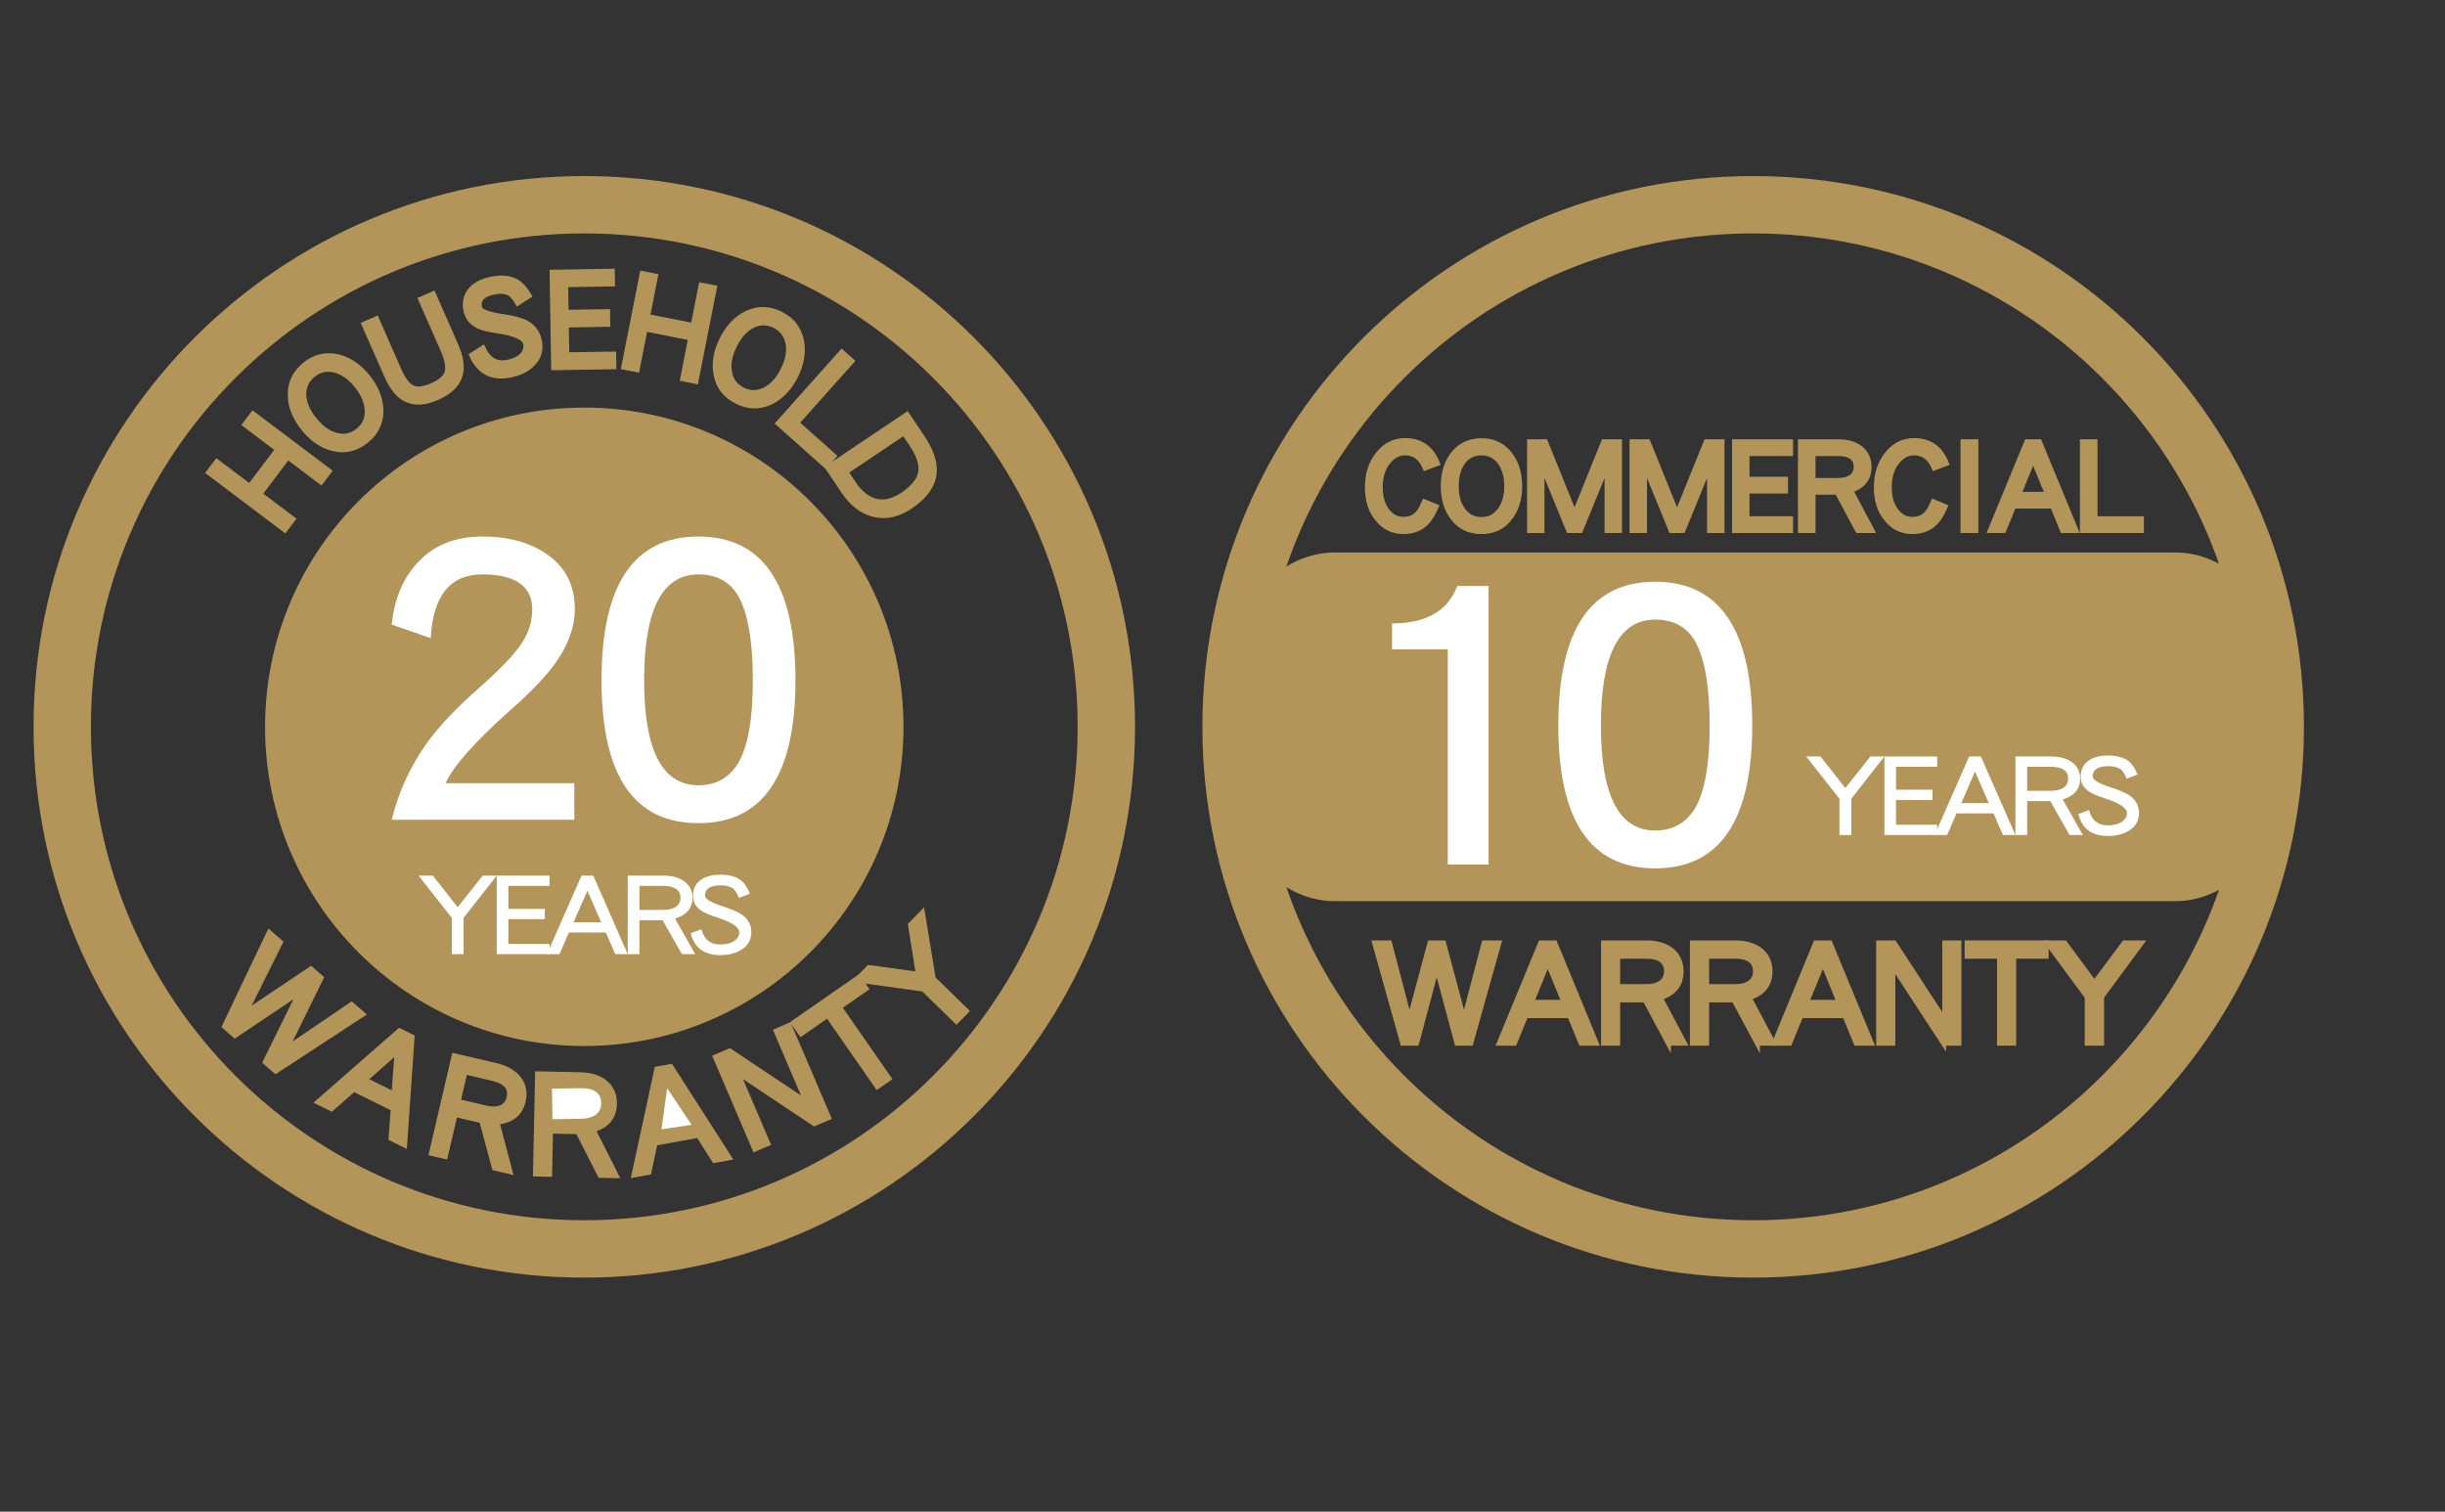 <?xml version="1.0" encoding="utf-8"?>
<!-- Generator: Adobe Illustrator 16.0.0, SVG Export Plug-In . SVG Version: 6.00 Build 0)  -->
<!DOCTYPE svg PUBLIC "-//W3C//DTD SVG 1.1//EN" "http://www.w3.org/Graphics/SVG/1.1/DTD/svg11.dtd">
<svg version="1.1" id="圖層_1" xmlns="http://www.w3.org/2000/svg" xmlns:xlink="http://www.w3.org/1999/xlink" x="0px" y="0px"
	 width="246px" height="152.093px" viewBox="0 0 246 152.093" enable-background="new 0 0 246 152.093" xml:space="preserve">
<rect x="0" y="0" width="246" height="152.093" fill="#333333" stroke="none"/>
<path fill="#B39559" d="M90.903,73.129c0,17.738-14.376,32.112-32.122,32.112c-17.736,0-32.112-14.374-32.112-32.112
	c0-17.739,14.376-32.12,32.112-32.12C76.526,41.009,90.903,55.39,90.903,73.129z"/>
<path fill="none" stroke="#B39559" stroke-width="5.772" stroke-miterlimit="10" d="M111.312,73.129
	c0,29.007-23.519,52.529-52.531,52.529c-29.007,0-52.521-23.521-52.521-52.529c0-29.012,23.514-52.529,52.521-52.529
	C87.793,20.6,111.312,44.117,111.312,73.129z"/>
<g>
	<path fill="#B39559" stroke="#B39559" stroke-width="0.521" stroke-miterlimit="10" d="M32.299,48.487l-3.343-2.523l-2.833,3.752
		l3.345,2.521l-0.81,1.069l-7.656-5.773l0.812-1.072l3.306,2.497l2.833-3.747l-3.311-2.499l0.81-1.072l7.656,5.773L32.299,48.487z"
		/>
	<path fill="#B39559" stroke="#B39559" stroke-width="0.521" stroke-miterlimit="10" d="M38.317,41.282
		c0.02,1.241-0.476,2.253-1.471,3.061c-1.016,0.812-2.114,1.079-3.306,0.785c-1.128-0.26-2.119-0.937-2.999-2.031
		c-0.866-1.079-1.317-2.197-1.325-3.35c-0.027-1.216,0.459-2.244,1.469-3.061c1-0.799,2.109-1.057,3.306-0.78
		c1.111,0.265,2.119,0.932,2.987,2.014C37.856,39.011,38.295,40.139,38.317,41.282z M33.66,37.218
		c-0.802-0.179-1.521-0.034-2.155,0.481c-0.652,0.522-0.964,1.207-0.952,2.013c0.029,0.824,0.382,1.663,1.069,2.516
		c0.696,0.866,1.437,1.391,2.246,1.582c0.81,0.211,1.53,0.042,2.168-0.474c0.638-0.507,0.949-1.169,0.922-2.013
		c-0.02-0.822-0.368-1.67-1.06-2.536C35.213,37.939,34.458,37.419,33.66,37.218z"/>
	<path fill="#B39559" stroke="#B39559" stroke-width="0.521" stroke-miterlimit="10" d="M46.195,38.015
		c-0.316,0.81-1.045,1.467-2.195,1.972c-1.146,0.502-2.131,0.598-2.921,0.279c-0.878-0.319-1.594-1.165-2.18-2.506l-2.264-5.138
		l1.236-0.542l2.254,5.143c0.441,1.003,0.915,1.609,1.439,1.825c0.466,0.194,1.099,0.105,1.913-0.252
		c0.814-0.356,1.314-0.768,1.496-1.244c0.181-0.525,0.068-1.29-0.371-2.293l-2.259-5.143l1.241-0.544l2.261,5.145
		C46.43,36.05,46.553,37.159,46.195,38.015z"/>
	<path fill="#B39559" stroke="#B39559" stroke-width="0.521" stroke-miterlimit="10" d="M53.552,36.634
		c-0.56,0.566-1.32,0.929-2.278,1.106c-1.798,0.338-3.063-0.333-3.804-2.001l1.113-0.711c0.535,1.177,1.346,1.643,2.452,1.439
		c0.685-0.13,1.187-0.37,1.536-0.748c0.294-0.336,0.412-0.716,0.338-1.133c-0.118-0.601-1.055-1.035-2.813-1.3
		c-0.913-0.125-1.587-0.297-2.009-0.513c-0.672-0.336-1.074-0.868-1.202-1.582c-0.167-0.863,0.032-1.567,0.594-2.146
		c0.471-0.476,1.152-0.797,2.04-0.964c1.006-0.187,1.825-0.088,2.472,0.282c0.441,0.272,0.849,0.728,1.241,1.388l-1.143,0.729
		c-0.26-0.454-0.525-0.775-0.785-0.949c-0.38-0.228-0.902-0.292-1.545-0.169c-1.175,0.218-1.683,0.743-1.53,1.577
		c0.078,0.397,0.873,0.709,2.401,0.93c1.005,0.152,1.768,0.346,2.264,0.598c0.76,0.407,1.216,1.033,1.373,1.864
		C54.44,35.236,54.2,36.006,53.552,36.634z"/>
	<path fill="#B39559" stroke="#B39559" stroke-width="0.521" stroke-miterlimit="10" d="M55.715,36.987l-0.16-9.586l6.041-0.103
		l0.02,1.26l-4.714,0.076l0.047,2.798l4.171-0.064l0.022,1.253l-4.172,0.068l0.049,3.019l4.716-0.073l0.022,1.255L55.715,36.987z"/>
	<path fill="#B39559" stroke="#B39559" stroke-width="0.521" stroke-miterlimit="10" d="M68.698,38.103l0.807-4.11l-4.608-0.91
		l-0.807,4.113l-1.322-0.26l1.856-9.407l1.317,0.26l-0.8,4.066l4.606,0.907l0.804-4.063l1.314,0.257l-1.854,9.408L68.698,38.103z"/>
	<path fill="#B39559" stroke="#B39559" stroke-width="0.521" stroke-miterlimit="10" d="M77.552,40.443
		c-1.119,0.54-2.247,0.515-3.399-0.057c-1.16-0.581-1.861-1.466-2.089-2.67c-0.235-1.128-0.037-2.32,0.586-3.571
		c0.62-1.244,1.444-2.119,2.489-2.609c1.094-0.53,2.232-0.52,3.395,0.059c1.147,0.572,1.844,1.472,2.092,2.673
		c0.223,1.118,0.037,2.315-0.579,3.556C79.42,39.077,78.579,39.947,77.552,40.443z M79.293,34.518
		c-0.167-0.804-0.608-1.398-1.339-1.761c-0.745-0.37-1.496-0.37-2.227-0.015c-0.736,0.365-1.347,1.037-1.834,2.018
		c-0.496,0.994-0.662,1.886-0.496,2.703c0.143,0.824,0.601,1.408,1.33,1.773c0.73,0.365,1.466,0.368,2.222-0.005
		c0.736-0.366,1.361-1.035,1.854-2.026C79.293,36.225,79.447,35.325,79.293,34.518z"/>
	<path fill="#B39559" stroke="#B39559" stroke-width="0.521" stroke-miterlimit="10" d="M78.31,42.589l6.389-7.156l1,0.895
		l-5.555,6.219l3.75,3.345l-0.834,0.937L78.31,42.589z"/>
	<path fill="#B39559" stroke="#B39559" stroke-width="0.521" stroke-miterlimit="10" d="M87.965,51.766
		c-1.207-0.282-2.239-1.082-3.134-2.416l-1.53-2.286l7.951-5.341l1.533,2.286c0.93,1.378,1.327,2.624,1.185,3.72
		c-0.167,1.189-0.957,2.261-2.374,3.212C90.373,51.766,89.162,52.033,87.965,51.766z M92.644,47.533
		c0.135-0.792-0.167-1.736-0.9-2.823l-0.79-1.175l-5.869,3.941l0.79,1.177c0.697,1.04,1.486,1.633,2.374,1.81
		c0.814,0.162,1.678-0.071,2.573-0.672C91.901,49.07,92.497,48.315,92.644,47.533z"/>
</g>
<path fill="#B39559" stroke="#B39559" stroke-width="0.521" stroke-miterlimit="10" d="M27.74,107.762l-1.04-0.902l3.487-7.085
	l-6.553,4.402l-1.035-0.91l4.495-9.429l1.108,0.969l-3.556,7.141l6.637-4.451l1.015,0.888l-3.527,7.171l6.604-4.481l1.106,0.969
	L27.74,107.762z"/>
<path fill="#B39559" stroke="#B39559" stroke-width="0.521" stroke-miterlimit="10" d="M39.357,114.531l0.216-2.989l-3.978-1.972
	l-2.246,1.979l-1.344-0.667l8.187-7.166l1.26,0.623l-0.75,10.857L39.357,114.531z M39.965,105.753l-3.276,2.887l2.963,1.469
	L39.965,105.753z"/>
<path fill="#B39559" stroke="#B39559" stroke-width="0.521" stroke-miterlimit="10" d="M49.756,117.511l-1.28-4.763l-2.695-0.63
	l-0.988,4.233l-1.374-0.319l2.283-9.797l4.179,0.979c1.013,0.233,1.763,0.66,2.266,1.263c0.522,0.66,0.689,1.42,0.483,2.303
	c-0.297,1.28-1.187,1.984-2.644,2.102l1.319,4.991L49.756,117.511z M49.547,108.486l-2.769-0.65l-0.701,2.999l2.776,0.647
	c0.682,0.157,1.256,0.137,1.688-0.091c0.363-0.201,0.588-0.51,0.687-0.944C51.458,109.464,50.894,108.797,49.547,108.486z"/>
<path fill="#B39559" stroke="#B39559" stroke-width="0.521" stroke-miterlimit="10" d="M60.392,118.246l-2.239-4.395l-2.771-0.057
	l-0.09,4.346l-1.405-0.029l0.211-10.057l4.282,0.088c1.045,0.022,1.864,0.282,2.484,0.772c0.645,0.532,0.969,1.246,0.949,2.148
	c-0.027,1.314-0.75,2.188-2.153,2.604l2.325,4.616L60.392,118.246z"/>
<polygon fill="#B39559" stroke="#B39559" stroke-width="0.521" stroke-miterlimit="10" points="71.881,116.743 70.273,114.217 
	65.902,115.007 65.28,117.938 63.803,118.205 66.099,107.566 67.482,107.316 73.358,116.476 "/>
<path fill="#B39559" stroke="#B39559" stroke-width="0.521" stroke-miterlimit="10" d="M81.932,113.045l-7.759-5.172l3.07,7.178
	l-1.292,0.552l-3.958-9.248l1.425-0.608l7.754,5.177l-3.065-7.181l1.29-0.557l3.958,9.25L81.932,113.045z"/>
<path fill="#B39559" stroke="#B39559" stroke-width="0.521" stroke-miterlimit="10" d="M84.438,101.325l4.993,7.188l-1.158,0.804
	l-4.996-7.188l-2.675,1.866l-0.758-1.084l6.521-4.53l0.755,1.082L84.438,101.325z"/>
<path fill="#B39559" stroke="#B39559" stroke-width="0.521" stroke-miterlimit="10" d="M93.89,98.472l3.335,3.254l-0.996,1.018
	l-3.321-3.24l-6.68-0.92l1.197-1.231l4.983,0.684l-0.79-4.988l1.182-1.207L93.89,98.472z"/>
<g>
	<path fill="#FFFFFF" d="M55.872,66.733c-0.957,1.324-2.462,2.914-4.557,4.748c-3.603,3.212-5.746,5.65-6.477,7.318h12.947v3.679
		H39.411c0.687-2.781,1.825-5.26,3.375-7.485c1.28-1.839,3.193-3.853,5.656-5.994c1.915-1.707,3.281-3.12,4.012-4.233
		c0.73-1.069,1.094-2.225,1.094-3.468c0-2.31-1.688-3.507-5.018-3.507c-3.237,0-4.966,2.138-5.194,6.418l-3.924-1.369
		c0.277-2.737,1.234-4.878,2.83-6.459c1.548-1.582,3.649-2.398,6.288-2.398c2.737,0,4.974,0.64,6.705,1.927
		c1.731,1.283,2.6,3.078,2.6,5.388C57.834,63.098,57.147,64.938,55.872,66.733z"/>
	<path fill="#FFFFFF" d="M70.278,82.821c-6.521,0-9.756-4.792-9.756-14.376c0-9.628,3.235-14.462,9.756-14.462
		c6.472,0,9.756,4.833,9.756,14.462C80.034,78.029,76.75,82.821,70.278,82.821z M74.285,59.974
		c-0.861-1.455-2.188-2.183-4.007-2.183c-3.649,0-5.469,3.551-5.469,10.653c0,7.058,1.82,10.567,5.469,10.567
		c1.731,0,3.053-0.729,3.963-2.18c1.005-1.672,1.506-4.449,1.506-8.387C75.747,64.508,75.246,61.686,74.285,59.974z"/>
</g>
<g>
	<path fill="#FFFFFF" d="M46.646,92.344V96h-1.187v-3.645l-3.35-4.257h1.437l2.499,3.173l2.524-3.173h1.415L46.646,92.344z"/>
	<path fill="#FFFFFF" d="M49.979,96v-7.902h5.31v1.035h-4.14v2.311h3.664v1.035h-3.664v2.489h4.14V96H49.979z"/>
	<path fill="#FFFFFF" d="M61.905,96l-0.947-2.176h-3.723L56.289,96h-1.258l3.478-7.902h1.18L63.161,96H61.905z M59.1,89.614
		l-1.388,3.176h2.771L59.1,89.614z"/>
	<path fill="#FFFFFF" d="M68.61,96l-1.947-3.414h-2.325V96h-1.177v-7.902h3.59c0.873,0,1.565,0.194,2.089,0.566
		c0.55,0.41,0.834,0.964,0.834,1.672c0,1.033-0.588,1.729-1.756,2.083L69.944,96H68.61z M66.727,89.133h-2.389v2.418h2.389
		c0.588,0,1.05-0.123,1.359-0.373c0.255-0.218,0.38-0.493,0.38-0.841C68.465,89.541,67.879,89.133,66.727,89.133z"/>
	<path fill="#FFFFFF" d="M74.609,95.544c-0.577,0.375-1.295,0.552-2.153,0.552c-1.604,0-2.59-0.733-2.963-2.2l1.079-0.407
		c0.27,1.035,0.898,1.538,1.884,1.538c0.615,0,1.089-0.121,1.447-0.371c0.309-0.23,0.476-0.52,0.476-0.868
		c0-0.505-0.745-0.998-2.217-1.481c-0.77-0.241-1.319-0.479-1.658-0.721c-0.522-0.373-0.78-0.863-0.78-1.467
		c0-0.718,0.279-1.263,0.863-1.648c0.483-0.312,1.123-0.468,1.922-0.468c0.893,0,1.589,0.204,2.09,0.603
		c0.333,0.287,0.613,0.719,0.848,1.31l-1.108,0.422c-0.152-0.412-0.333-0.708-0.525-0.895c-0.294-0.238-0.733-0.368-1.305-0.368
		c-1.054,0-1.579,0.348-1.579,1.044c0,0.338,0.643,0.711,1.922,1.116c0.849,0.282,1.477,0.557,1.859,0.831
		c0.588,0.446,0.885,1.025,0.885,1.722C75.597,94.546,75.264,95.135,74.609,95.544z"/>
</g>
<g>
	<path fill="none" stroke="#B39559" stroke-width="5.772" stroke-miterlimit="10" d="M228.921,73.129
		c0,29.007-23.519,52.529-52.531,52.529s-52.526-23.521-52.526-52.529c0-29.012,23.514-52.529,52.526-52.529
		S228.921,44.117,228.921,73.129z"/>
	<path fill="#B39559" d="M228.053,82.426c0,3.867-4.103,8.24-9.172,8.24h-84.602c-5.062,0-9.169-4.373-9.169-8.24V63.829
		c0-3.865,4.108-8.24,9.169-8.24h84.602c5.069,0,9.172,4.375,9.172,8.24V82.426z"/>
	<g>
		<path fill="#FFFFFF" d="M145.666,86.982v-21.65h-5.606v-2.609c3.419,0,5.606-1.238,6.563-3.765h3.149v28.024H145.666z"/>
		<path fill="#FFFFFF" d="M166.543,87.368c-6.516,0-9.753-4.79-9.753-14.376c0-9.626,3.237-14.462,9.753-14.462
			c6.477,0,9.756,4.836,9.756,14.462C176.299,82.578,173.02,87.368,166.543,87.368z M170.555,64.521
			c-0.866-1.455-2.188-2.183-4.012-2.183c-3.646,0-5.471,3.551-5.471,10.654c0,7.061,1.825,10.567,5.471,10.567
			c1.734,0,3.056-0.729,3.971-2.183c0.998-1.668,1.501-4.449,1.501-8.385C172.015,69.058,171.512,66.232,170.555,64.521z"/>
	</g>
	<g>
		<path fill="#FFFFFF" d="M186.268,80.358v3.654h-1.194v-3.644l-3.348-4.258h1.438l2.501,3.176l2.526-3.176h1.41L186.268,80.358z"/>
		<path fill="#FFFFFF" d="M189.599,84.013v-7.902h5.307v1.035h-4.14v2.308h3.666v1.038h-3.666v2.487h4.14v1.035H189.599z"/>
		<path fill="#FFFFFF" d="M201.522,84.013l-0.947-2.175h-3.718l-0.952,2.175h-1.256l3.478-7.902h1.177l3.473,7.902H201.522z
			 M198.714,77.629l-1.381,3.174h2.764L198.714,77.629z"/>
		<path fill="#FFFFFF" d="M208.227,84.013l-1.947-3.416h-2.32v3.416h-1.182v-7.902h3.59c0.873,0,1.565,0.194,2.089,0.567
			c0.555,0.407,0.834,0.963,0.834,1.67c0,1.04-0.588,1.731-1.756,2.08l2.026,3.585H208.227z M206.341,77.146h-2.381v2.418h2.381
			c0.591,0,1.052-0.12,1.359-0.375c0.257-0.213,0.385-0.491,0.385-0.841C208.085,77.558,207.497,77.146,206.341,77.146z"/>
		<path fill="#FFFFFF" d="M214.226,83.557c-0.574,0.373-1.29,0.554-2.153,0.554c-1.602,0-2.59-0.733-2.962-2.205l1.079-0.405
			c0.27,1.035,0.893,1.538,1.884,1.538c0.613,0,1.089-0.12,1.447-0.373c0.309-0.228,0.476-0.518,0.476-0.863
			c0-0.51-0.741-1-2.222-1.481c-0.765-0.243-1.314-0.483-1.65-0.724c-0.527-0.373-0.78-0.863-0.78-1.466
			c0-0.721,0.282-1.261,0.856-1.648c0.49-0.312,1.128-0.471,1.922-0.471c0.903,0,1.594,0.208,2.095,0.606
			c0.333,0.287,0.615,0.719,0.843,1.31l-1.101,0.419c-0.154-0.407-0.333-0.707-0.527-0.89c-0.294-0.238-0.73-0.373-1.31-0.373
			c-1.049,0-1.574,0.351-1.574,1.047c0,0.333,0.64,0.711,1.922,1.118c0.844,0.277,1.477,0.554,1.857,0.829
			c0.593,0.446,0.89,1.025,0.89,1.724C215.217,82.559,214.883,83.149,214.226,83.557z"/>
	</g>
	<g>
		<g>
			<path fill="#B39559" stroke="#B39559" stroke-width="0.521" stroke-miterlimit="10" d="M143.404,47.074
				c-0.407-1.003-1.084-1.521-2.035-1.521c-0.645,0-1.217,0.299-1.707,0.897c-0.54,0.662-0.8,1.518-0.8,2.575
				c0,1.032,0.246,1.842,0.746,2.442c0.434,0.54,0.949,0.797,1.575,0.797c0.53,0,0.961-0.135,1.3-0.434
				c0.299-0.255,0.583-0.704,0.839-1.33l1.169,0.476c-0.341,0.814-0.748,1.422-1.221,1.815c-0.557,0.463-1.248,0.682-2.087,0.682
				c-1.03,0-1.884-0.407-2.565-1.246c-0.691-0.816-1.03-1.888-1.03-3.203c0-1.329,0.355-2.44,1.084-3.335
				c0.721-0.895,1.616-1.354,2.698-1.354c1.564,0,2.648,0.77,3.242,2.291L143.404,47.074z"/>
			<path fill="#B39559" stroke="#B39559" stroke-width="0.521" stroke-miterlimit="10" d="M151.9,52.116
				c-0.702,0.91-1.648,1.359-2.845,1.359c-1.207,0-2.158-0.449-2.85-1.359c-0.662-0.836-0.986-1.908-0.986-3.212
				c0-1.288,0.324-2.359,0.986-3.198c0.691-0.897,1.643-1.358,2.85-1.358c1.197,0,2.144,0.461,2.845,1.358
				c0.652,0.839,0.993,1.911,0.993,3.198C152.893,50.208,152.552,51.28,151.9,52.116z M150.899,46.461
				c-0.476-0.593-1.084-0.907-1.844-0.907c-0.772,0-1.398,0.314-1.854,0.907c-0.466,0.613-0.691,1.425-0.691,2.443
				c0,1.032,0.226,1.844,0.701,2.452c0.461,0.628,1.084,0.925,1.844,0.925s1.369-0.297,1.844-0.925
				c0.466-0.608,0.707-1.42,0.707-2.452C151.605,47.886,151.365,47.074,150.899,46.461z"/>
			<path fill="#B39559" stroke="#B39559" stroke-width="0.521" stroke-miterlimit="10" d="M161.7,53.367v-6.592l-2.698,6.592
				h-1.163l-2.703-6.592v6.592h-1.233v-8.91h1.577l2.938,7.279l2.943-7.279h1.574v8.91H161.7z"/>
			<path fill="#B39559" stroke="#B39559" stroke-width="0.521" stroke-miterlimit="10" d="M172.01,53.367v-6.592l-2.698,6.592
				h-1.163l-2.7-6.592v6.592h-1.233v-8.91h1.575l2.943,7.279l2.94-7.279h1.572v8.91H172.01z"/>
			<path fill="#B39559" stroke="#B39559" stroke-width="0.521" stroke-miterlimit="10" d="M174.531,53.367v-8.91h5.614v1.167
				h-4.383v2.604h3.88v1.165h-3.88V52.2h4.383v1.167H174.531z"/>
			<path fill="#B39559" stroke="#B39559" stroke-width="0.521" stroke-miterlimit="10" d="M186.92,53.367l-2.062-3.855h-2.452
				v3.855h-1.249v-8.91h3.796c0.922,0,1.653,0.216,2.209,0.638c0.586,0.458,0.88,1.086,0.88,1.883c0,1.167-0.623,1.952-1.854,2.347
				l2.141,4.042H186.92z M184.924,45.625h-2.519v2.725h2.519c0.625,0,1.113-0.138,1.442-0.422c0.27-0.246,0.402-0.557,0.402-0.949
				C186.769,46.083,186.146,45.625,184.924,45.625z"/>
			<path fill="#B39559" stroke="#B39559" stroke-width="0.521" stroke-miterlimit="10" d="M194.616,47.074
				c-0.407-1.003-1.084-1.521-2.036-1.521c-0.647,0-1.221,0.299-1.707,0.897c-0.542,0.662-0.795,1.518-0.795,2.575
				c0,1.032,0.24,1.842,0.741,2.442c0.434,0.54,0.952,0.797,1.572,0.797c0.532,0,0.963-0.135,1.302-0.434
				c0.301-0.255,0.583-0.704,0.841-1.33l1.165,0.476c-0.338,0.814-0.743,1.422-1.221,1.815c-0.554,0.463-1.246,0.682-2.087,0.682
				c-1.033,0-1.884-0.407-2.563-1.246c-0.691-0.816-1.03-1.888-1.03-3.203c0-1.329,0.354-2.44,1.084-3.335
				c0.721-0.895,1.619-1.354,2.698-1.354c1.56,0,2.644,0.77,3.245,2.291L194.616,47.074z"/>
			<path fill="#B39559" stroke="#B39559" stroke-width="0.521" stroke-miterlimit="10" d="M197.515,53.367v-8.91h1.272v8.91
				H197.515z"/>
			<path fill="#B39559" stroke="#B39559" stroke-width="0.521" stroke-miterlimit="10" d="M207.531,53.367l-1-2.458h-3.934
				l-1.006,2.458h-1.329l3.674-8.91h1.25l3.674,8.91H207.531z M204.559,46.164l-1.462,3.583h2.928L204.559,46.164z"/>
			<path fill="#B39559" stroke="#B39559" stroke-width="0.521" stroke-miterlimit="10" d="M209.529,53.367v-8.91h1.249V52.2h4.667
				v1.167H209.529z"/>
		</g>
	</g>
	<g>
		<g>
			<path fill="#B39559" stroke="#B39559" stroke-width="0.521" stroke-miterlimit="10" d="M147.973,104.947h-1.375l-2.045-7.632
				l-2.033,7.632h-1.381l-2.82-10.067h1.472l2.021,7.723l2.075-7.723h1.344l2.07,7.723l2.026-7.723h1.469L147.973,104.947z"/>
			<path fill="#B39559" stroke="#B39559" stroke-width="0.521" stroke-miterlimit="10" d="M159.081,104.947l-1.136-2.774h-4.446
				l-1.133,2.774h-1.501l4.154-10.067h1.41l4.152,10.067H159.081z M155.721,96.807l-1.65,4.049h3.311L155.721,96.807z"/>
			<path fill="#B39559" stroke="#B39559" stroke-width="0.521" stroke-miterlimit="10" d="M167.855,104.947l-2.325-4.351h-2.781
				v4.351h-1.402V94.879h4.292c1.04,0,1.866,0.243,2.497,0.716c0.657,0.522,0.996,1.229,0.996,2.133
				c0,1.317-0.706,2.205-2.102,2.651l2.425,4.566H167.855z M165.604,96.196h-2.855v3.081h2.855c0.706,0,1.255-0.155,1.626-0.474
				c0.307-0.277,0.458-0.63,0.458-1.074C167.688,96.719,166.982,96.196,165.604,96.196z"/>
			<path fill="#B39559" stroke="#B39559" stroke-width="0.521" stroke-miterlimit="10" d="M176.807,104.947l-2.335-4.351h-2.771
				v4.351h-1.413V94.879h4.296c1.04,0,1.869,0.243,2.497,0.716c0.657,0.522,0.996,1.229,0.996,2.133c0,1.317-0.707,2.205-2.1,2.651
				l2.421,4.566H176.807z M174.553,96.196h-2.852v3.081h2.852c0.702,0,1.258-0.155,1.624-0.474c0.307-0.277,0.458-0.63,0.458-1.074
				C176.635,96.719,175.929,96.196,174.553,96.196z"/>
			<path fill="#B39559" stroke="#B39559" stroke-width="0.521" stroke-miterlimit="10" d="M186.761,104.947l-1.133-2.774h-4.441
				l-1.138,2.774h-1.501l4.149-10.067h1.413l4.154,10.067H186.761z M183.409,96.807l-1.663,4.049h3.316L183.409,96.807z"/>
			<path fill="#B39559" stroke="#B39559" stroke-width="0.521" stroke-miterlimit="10" d="M195.539,104.947l-5.104-7.818v7.818
				h-1.408V94.879h1.547l5.101,7.816v-7.816h1.413v10.067H195.539z"/>
			<path fill="#B39559" stroke="#B39559" stroke-width="0.521" stroke-miterlimit="10" d="M202.597,96.196v8.75h-1.408v-8.75
				h-3.262v-1.317h7.936v1.317H202.597z"/>
			<path fill="#B39559" stroke="#B39559" stroke-width="0.521" stroke-miterlimit="10" d="M211.44,100.287v4.66h-1.427v-4.645
				l-4.002-5.422h1.722l2.987,4.044l3.021-4.044h1.688L211.44,100.287z"/>
		</g>
	</g>
</g>
<path fill="#FFFFFF" d="M58.381,109.487l-2.844,0.041l0.047,3.08l2.85-0.045c0.7-0.013,1.251-0.171,1.615-0.498
	c0.303-0.283,0.447-0.637,0.437-1.082C60.472,109.973,59.763,109.462,58.381,109.487z"/>
<polygon fill="#FFFFFF" points="67.125,109.486 66.553,113.625 69.581,113.169 "/>
</svg>
